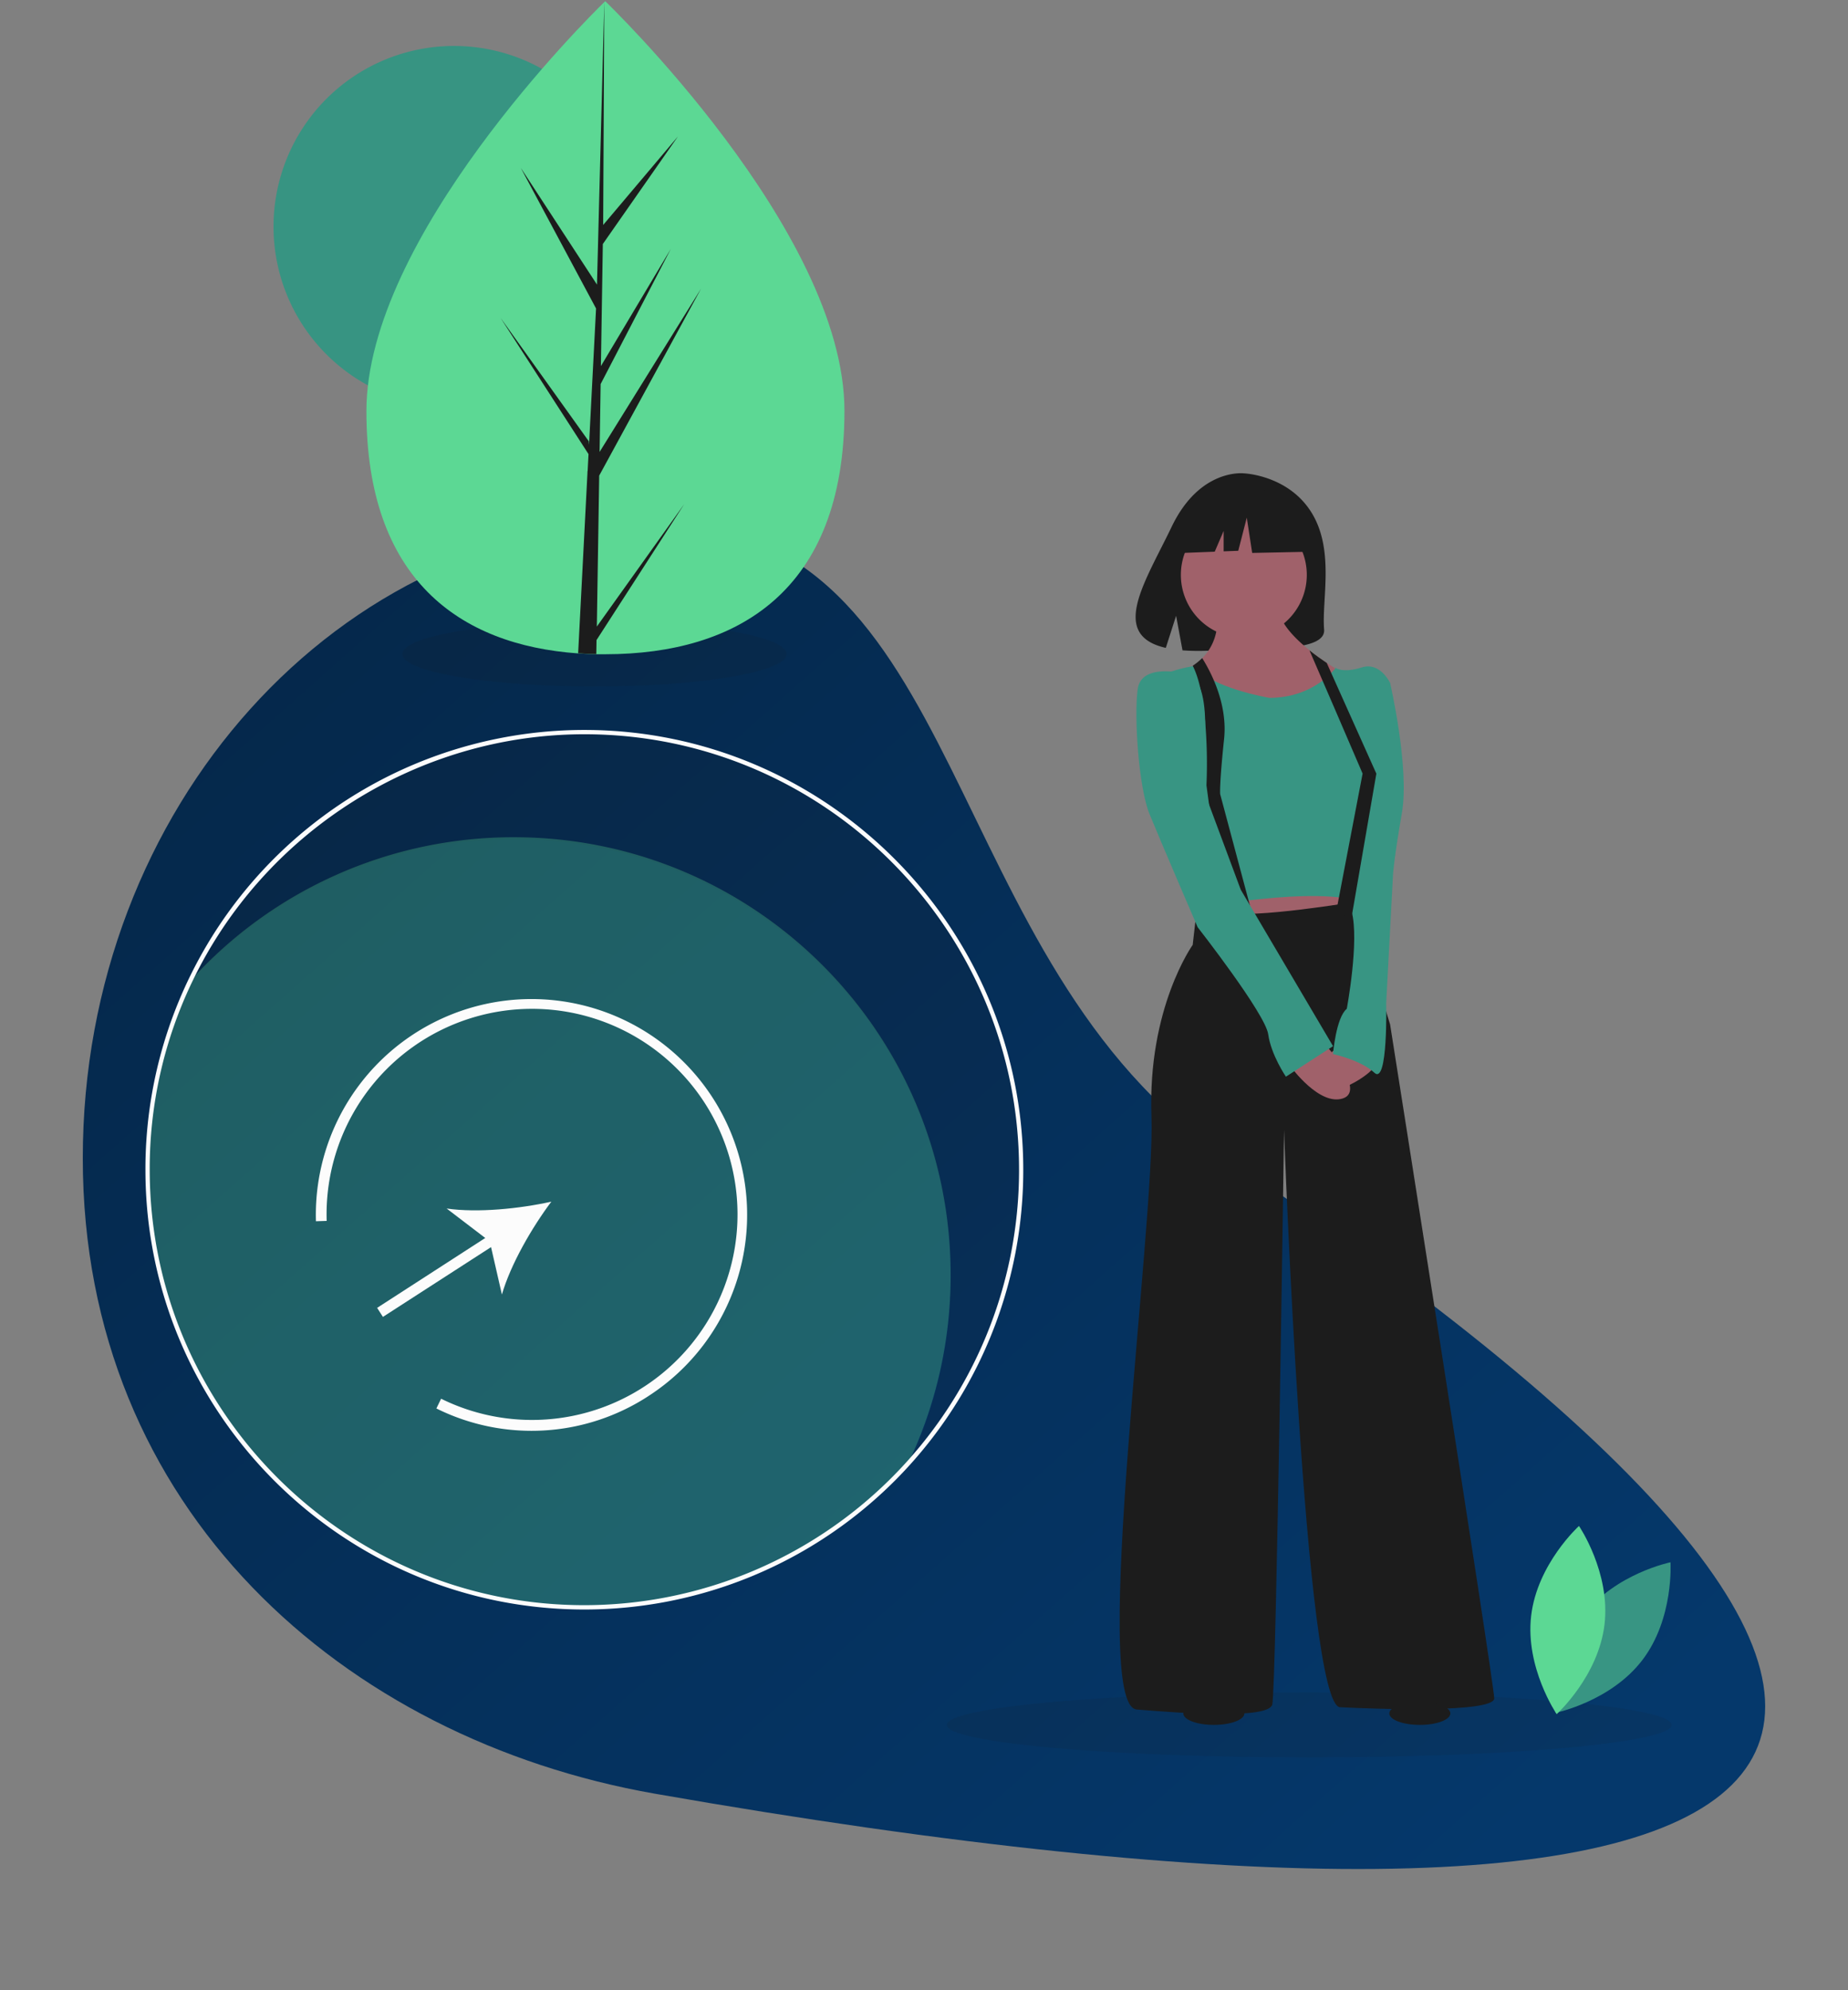 <svg xmlns="http://www.w3.org/2000/svg" xmlns:xlink="http://www.w3.org/1999/xlink" viewBox="0 0 759 817"><rect x="0" y="0" width="759" height="817" fill="#808080" stroke="none"/><defs><style>.cls-1{fill:none;}.cls-2{clip-path:url(#clip-path);}.cls-3{fill:url(#linear-gradient);}.cls-10,.cls-4{fill:#1c1c1c;}.cls-4{opacity:0.1;}.cls-4,.cls-5{isolation:isolate;}.cls-5,.cls-8{fill:#5cd894;}.cls-5{opacity:0.3;}.cls-6{fill:#fcfcfc;}.cls-7{fill:#389583;}.cls-9{fill:#379482;}.cls-11{fill:#a0616a;}</style><clipPath id="clip-path"><rect class="cls-1" x="34.01" y="0.4" width="690.99" height="766.92"/></clipPath><linearGradient id="linear-gradient" x1="-453.23" y1="-2612.87" x2="14.52" y2="-3140.6" gradientTransform="matrix(1, 0, 0, -1, 539.01, -2323.6)" gradientUnits="userSpaceOnUse"><stop offset="0" stop-color="#05284b"/><stop offset="1" stop-color="#05386b"/></linearGradient></defs><title>login</title><g id="Layer_2" data-name="Layer 2"><g class="cls-2"><path class="cls-3" d="M504,475.52C880.79,728,758.34,822.08,269,736.4,141.16,714,34,619.6,34,475.52S139.22,214.65,269,214.65,384.47,395.4,504,475.52Z"/><path class="cls-4" d="M537.71,721.49c82.2,0,148.84-6,148.84-13.34s-66.64-13.34-148.84-13.34-148.84,6-148.84,13.34S455.51,721.49,537.71,721.49Z"/><path class="cls-4" d="M244.17,281.85c43.57,0,78.89-6,78.89-13.34s-35.32-13.34-78.89-13.34-78.89,6-78.89,13.34S200.6,281.85,244.17,281.85Z"/><path class="cls-4" d="M240,301.35A179.37,179.37,0,0,0,78.17,403.45,178.84,178.84,0,0,1,211.05,344.5c99.07,0,179.39,80.44,179.39,179.67a179.14,179.14,0,0,1-17.53,77.56A179.12,179.12,0,0,0,419.42,481C419.42,381.79,339.11,301.35,240,301.35Z"/><path class="cls-5" d="M390.44,523.38A179.15,179.15,0,0,1,372.91,601,178.88,178.88,0,0,1,240,659.9C141,659.9,60.64,579.46,60.64,480.23a179.14,179.14,0,0,1,17.53-77.56,178.74,178.74,0,0,1,132.88-58.95C310.12,343.72,390.44,424.16,390.44,523.38Z"/><path class="cls-6" d="M240,660.78c-99.4,0-180.27-81-180.27-180.55A180.31,180.31,0,0,1,240,299.68c99.4,0,180.27,81,180.27,180.55A180.32,180.32,0,0,1,240,660.78Zm0-359.33c-68.3,0-131.52,39.88-161.06,101.6a177.27,177.27,0,0,0-17.45,77.18C61.52,578.81,141.6,659,240,659A178.7,178.7,0,0,0,418.54,480.23c0-98.58-80.08-178.78-178.51-178.78Z"/><path class="cls-7" d="M650.45,663.06c-13,17.07-11.54,40.13-11.54,40.13s22.61-4.6,35.64-21.67,11.54-40.13,11.54-40.13S663.48,646,650.45,663.06Z"/><path class="cls-8" d="M659,666.9c-2.53,21.33-19.65,36.84-19.65,36.84s-13-19.09-10.48-40.42,19.64-36.84,19.64-36.84S661.52,645.56,659,666.9Z"/><path class="cls-9" d="M186.34,167.15a74.14,74.14,0,1,0-74-74.13A74.08,74.08,0,0,0,186.34,167.15Z"/><path class="cls-8" d="M346.83,168.6c0,74.06-43.91,99.93-98.12,100-1.26,0-2.52,0-3.76,0-2.52-.06-5-.17-7.46-.34-48.94-3.45-87-30.61-87-99.48,0-71.27,90.87-161.26,97.69-167.91,0,0,0,0,0,0l.39-.38S346.8,94.56,346.83,168.6Z"/><path class="cls-10" d="M245.13,257.23,281,207l-36,55.78-.09,5.77c-2.52-.06-5-.17-7.46-.34l3.83-74.09,0-.57.07-.11.36-7L205.6,130.53l36.22,50.63.1,1.49,2.89-56L213.89,68.92l31.3,47.92,3-116v0l-.46,91.52L278.45,56l-30.86,44.18-.79,50.12,28.71-48.11-28.82,55.48-.43,27.87,41.65-67L246.1,195.26Z"/><path class="cls-10" d="M539,211c-9.41-15.92-28-16.66-28-16.66s-18.14-2.33-29.78,21.92c-10.84,22.61-25.81,44.43-2.41,49.73l4.23-13.18L485.67,267a93,93,0,0,0,10,.17c25.06-.81,48.93.23,48.16-8.77C542.83,246.42,548.09,226.35,539,211Z"/><path class="cls-11" d="M497.52,360.45l2.42,24.24L556,378.63l1.21-18.18Z"/><path class="cls-10" d="M491.47,373.78l-1.61,14.14s-18.56,25.85-16.94,70.3-25.42,242-6.05,243.61,54,4,55.66-2,4.84-235.94,4.84-235.94,8.48,236.23,23,237,63.33,2.42,63.33-3.64-42.76-276.63-42.76-276.63L564.08,398l-6.85-27.88s-42.76,7.27-54.46,4.45S491.47,373.78,491.47,373.78Z"/><path class="cls-11" d="M510.84,261.87A25.86,25.86,0,1,0,485,236,25.84,25.84,0,0,0,510.84,261.87Z"/><path class="cls-11" d="M556,278.84,551.11,286,548,290.55l-5.28,7.68-26.22,2s-6.37-2.06-13.71-5.07c-2.72-1.12-5.57-2.36-8.28-3.68-10.52-5.12-19-11.36-9.47-15.49a33.14,33.14,0,0,0,4.84-2.6,24.9,24.9,0,0,0,3.87-3.15,21.22,21.22,0,0,0,5.81-18.9L525,247.73c-.73,6.45,5.68,13.5,12.86,19.24,2.36,1.9,4.81,3.65,7.11,5.19C551,276.21,556,278.84,556,278.84Z"/><path class="cls-7" d="M521.32,286.51s-24.8-4.24-30.45-13.13c0,0-24.41,3-22.39,16S490.67,373,490.67,373s50.42-9.7,69-2.42l11.3-90.1s-4-8.89-11.7-6.46-10.69.2-10.69.2S539.88,286.51,521.32,286.51Z"/><path class="cls-11" d="M543.91,428.32s17.35,19.39,7.67,22.62S530.2,438,530.2,438Z"/><path class="cls-11" d="M549.56,429.94s-14.12,9.69-8.87,16.16,23.39-5.66,23.39-8.08S549.56,429.94,549.56,429.94Z"/><path class="cls-10" d="M514.87,377.41l-11.7,2-7.66-57a205.31,205.31,0,0,0-1-31c-.86-6.87-2.29-13.47-4.63-18.09a24.9,24.9,0,0,0,3.87-3.15c2.81,4.46,7.93,13.9,9,24.92a40.39,40.39,0,0,1,0,8.3c-2,19-1.61,22.63-1.61,22.63Z"/><path class="cls-7" d="M487.84,276.82s-19-5.26-20.57,6.06.4,40.4,4.84,51.3,19.77,46.47,19.77,46.47,27.83,35.55,29,44,7.26,17.38,7.26,17.38l19.36-12.53-37.91-64.24-16.54-44.44S499.94,280.45,487.84,276.82Z"/><path class="cls-7" d="M562.07,278.43l8.87,2s8.07,34.75,4.84,53.33-3.63,25.05-3.63,25.05l-2.82,52.92s.8,33.94-4.84,28.69-17-7.68-17-7.68,1.21-14.94,5.65-18.58c0,0,5.25-27.88,2-40S562.07,278.43,562.07,278.43Z"/><path class="cls-10" d="M565.29,317.62,555,377.21l-6.26-2.62,10.9-57L548,290.55,537.81,267c2.36,1.9,4.81,3.65,7.11,5.19L551.11,286Z"/><path class="cls-10" d="M534.87,209.5l-18.39-9.65-25.39,4L485.83,227l13.08-.51,3.66-8.53v8.39l6-.23,3.5-13.59L514.29,227l21.46-.44Z"/><path class="cls-10" d="M498.54,708.15c6.93,0,12.54-2.11,12.54-4.71s-5.61-4.7-12.54-4.7-12.53,2.1-12.53,4.7S491.62,708.15,498.54,708.15Z"/><path class="cls-10" d="M583.15,708.15c6.92,0,12.53-2.11,12.53-4.71s-5.61-4.7-12.53-4.7-12.54,2.1-12.54,4.7S576.23,708.15,583.15,708.15Z"/><path class="cls-6" d="M266.31,573.16a87.86,87.86,0,0,1-87.08,5.08l1.94-4a84.39,84.39,0,1,0-47-73l-4.41.14a88.57,88.57,0,1,1,136.57,71.76Z"/><path class="cls-6" d="M226.44,493.34c-13,2.89-30.38,4.65-43,2.81l15.86,12.1-44.41,28.69,2.38,3.71L201.68,512l4.46,19.47C209.69,519.14,218.44,504,226.44,493.34Z"/></g></g></svg>